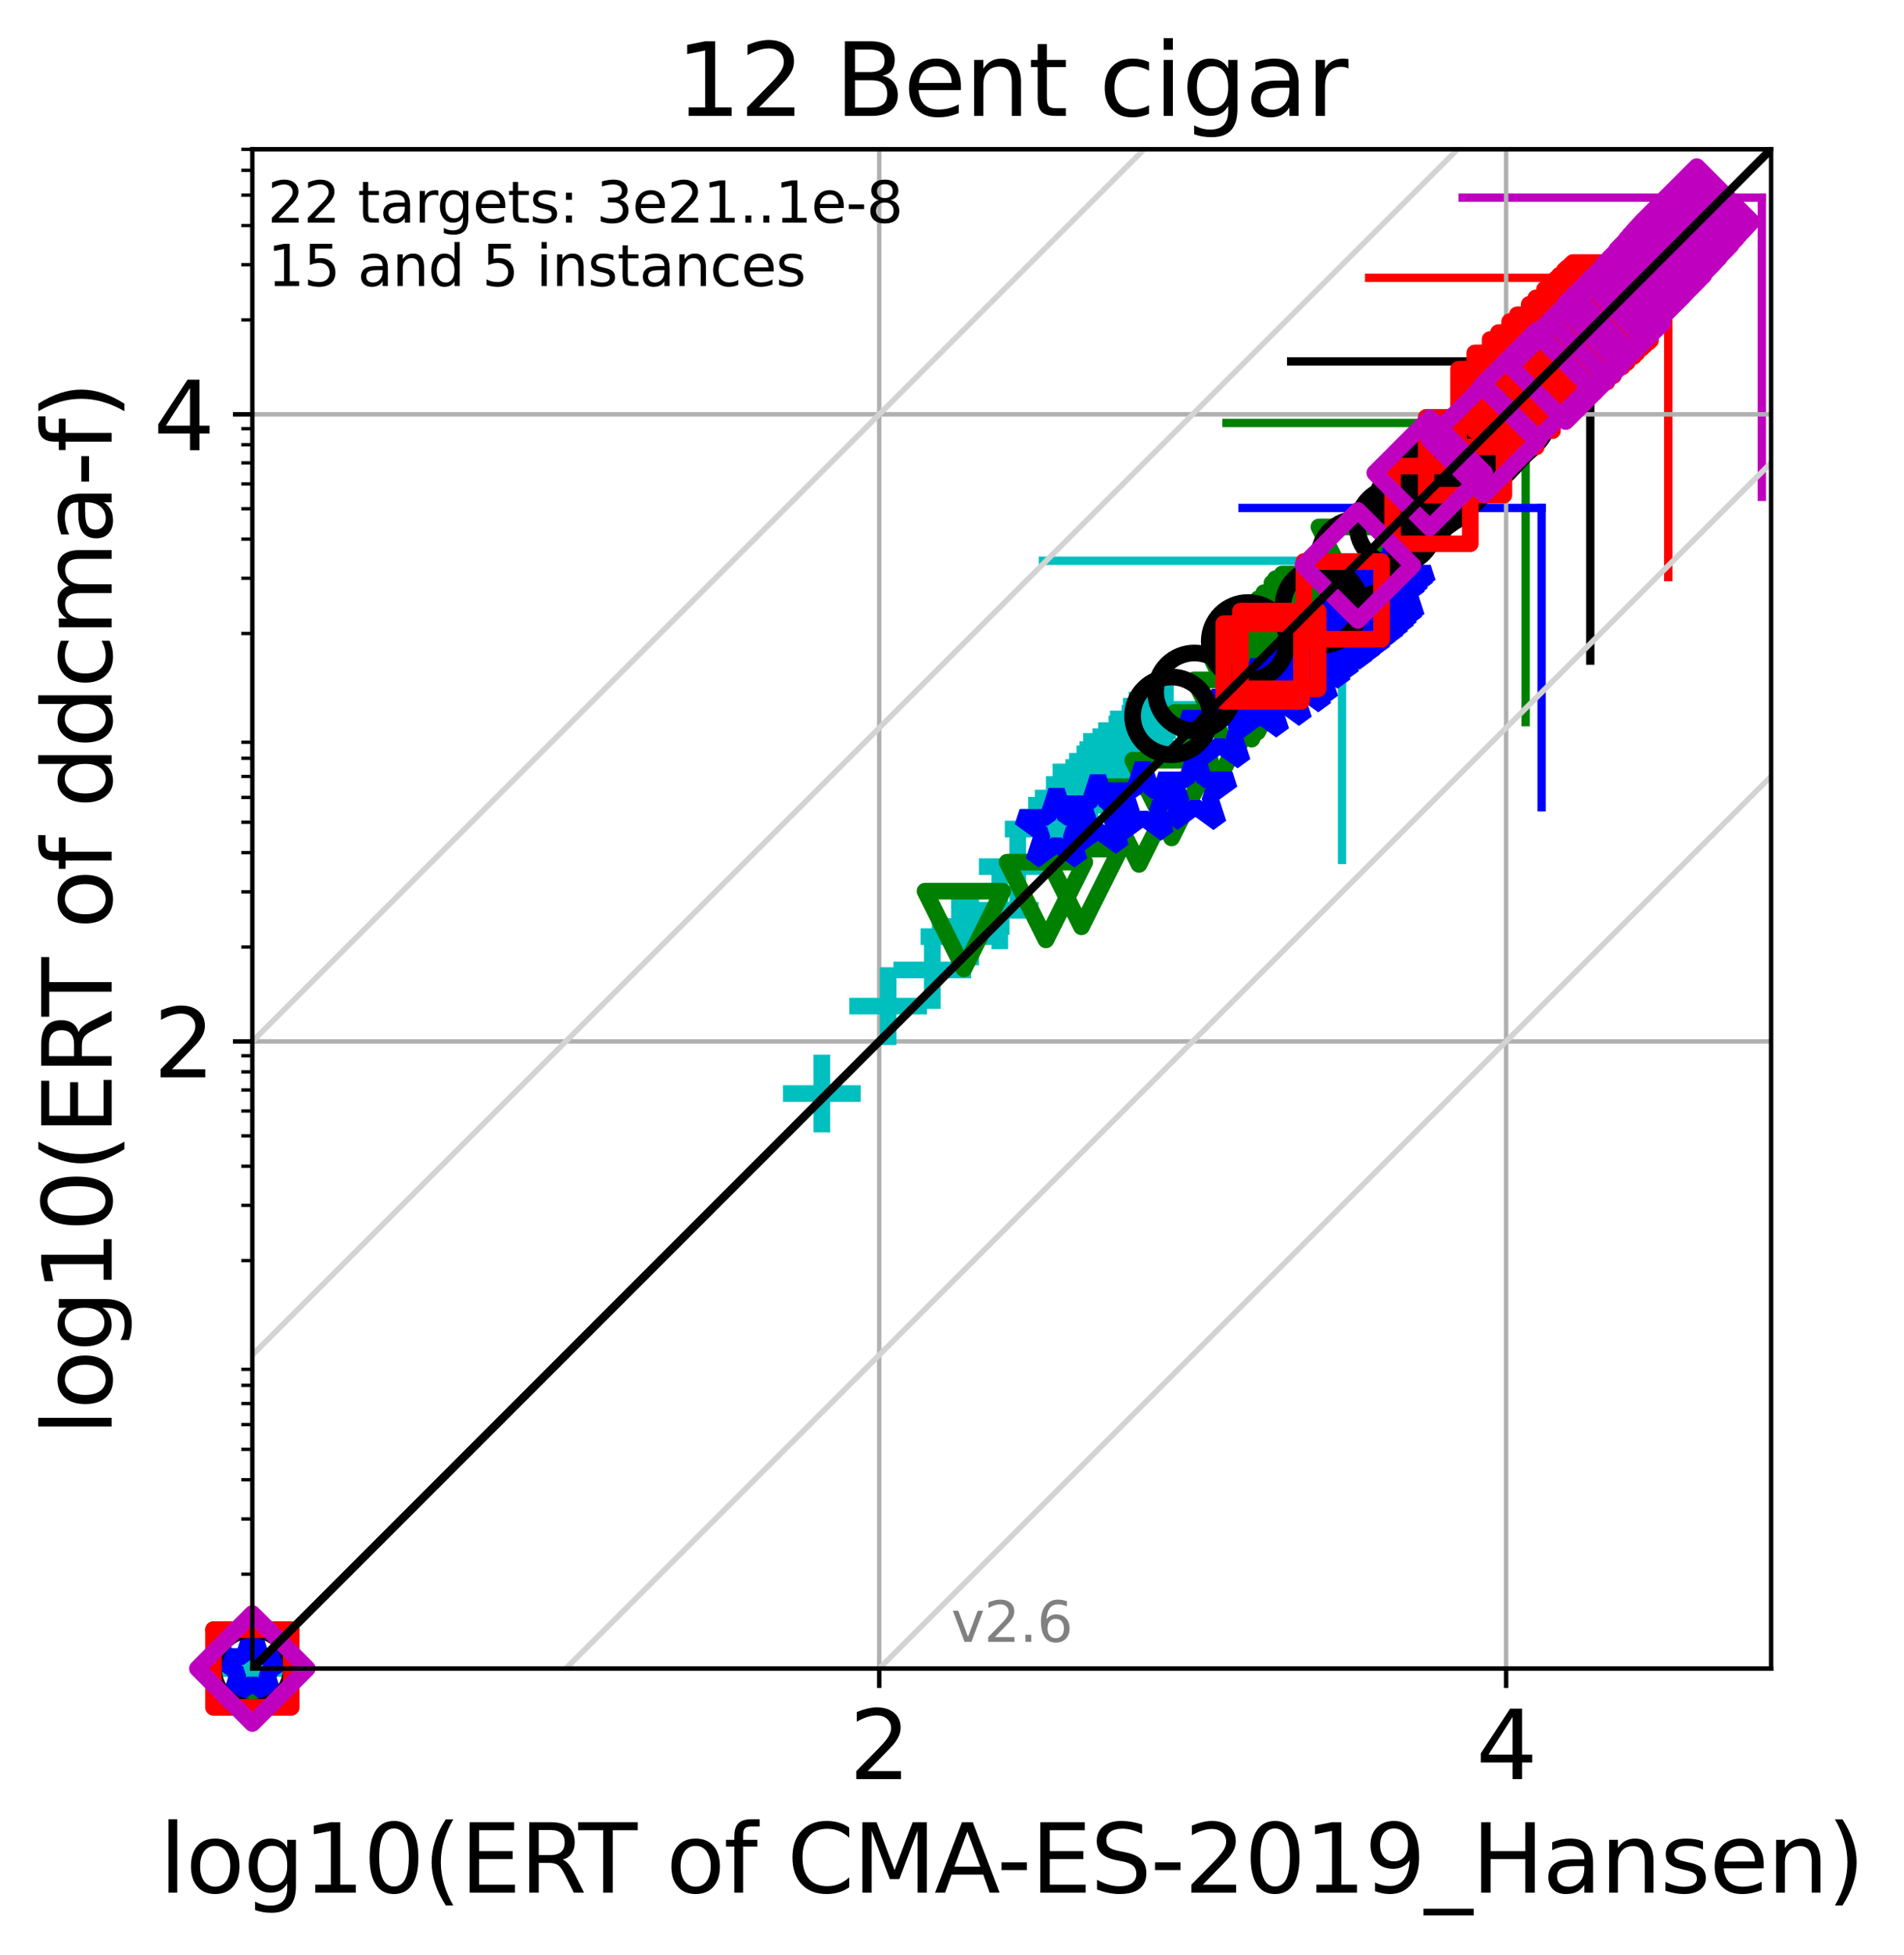<?xml version="1.0" encoding="utf-8" standalone="no"?>
<!DOCTYPE svg PUBLIC "-//W3C//DTD SVG 1.1//EN"
  "http://www.w3.org/Graphics/SVG/1.1/DTD/svg11.dtd">
<svg xmlns:xlink="http://www.w3.org/1999/xlink" width="343.054pt" height="352.096pt" viewBox="0 0 343.054 352.096" xmlns="http://www.w3.org/2000/svg" version="1.1">
 <defs>
  <style type="text/css">*{stroke-linejoin: round; stroke-linecap: butt}</style>
 </defs>
 <g id="figure_1">
  <g id="patch_1">
   <path d="M 0 352.096 
L 343.054 352.096 
L 343.054 0 
L 0 0 
z
" style="fill: #ffffff"/>
  </g>
  <g id="axes_1">
   <g id="patch_2">
    <path d="M 45.469 300.517 
L 319.109 300.517 
L 319.109 26.877 
L 45.469 26.877 
z
" style="fill: #ffffff"/>
   </g>
   <g id="line2d_1">
    <path d="M 241.803 154.884 
L 241.803 100.995 
" clip-path="url(#p3e1cb1a824)" style="fill: none; stroke: #00bfbf; stroke-width: 1.5; stroke-linecap: square"/>
   </g>
   <g id="line2d_2">
    <path d="M 187.913 100.995 
L 241.803 100.995 
" clip-path="url(#p3e1cb1a824)" style="fill: none; stroke: #00bfbf; stroke-width: 1.5; stroke-linecap: square"/>
   </g>
   <g id="line2d_3">
    <path d="M 274.881 130.066 
L 274.881 76.176 
" clip-path="url(#p3e1cb1a824)" style="fill: none; stroke: #008000; stroke-width: 1.5; stroke-linecap: square"/>
   </g>
   <g id="line2d_4">
    <path d="M 220.992 76.176 
L 274.881 76.176 
" clip-path="url(#p3e1cb1a824)" style="fill: none; stroke: #008000; stroke-width: 1.5; stroke-linecap: square"/>
   </g>
   <g id="line2d_5">
    <path d="M 277.757 145.38 
L 277.757 91.49 
" clip-path="url(#p3e1cb1a824)" style="fill: none; stroke: #0000ff; stroke-width: 1.5; stroke-linecap: square"/>
   </g>
   <g id="line2d_6">
    <path d="M 223.868 91.49 
L 277.757 91.49 
" clip-path="url(#p3e1cb1a824)" style="fill: none; stroke: #0000ff; stroke-width: 1.5; stroke-linecap: square"/>
   </g>
   <g id="line2d_7">
    <path d="M 286.527 118.979 
L 286.527 65.09 
" clip-path="url(#p3e1cb1a824)" style="fill: none; stroke: #000000; stroke-width: 1.5; stroke-linecap: square"/>
   </g>
   <g id="line2d_8">
    <path d="M 232.637 65.09 
L 286.527 65.09 
" clip-path="url(#p3e1cb1a824)" style="fill: none; stroke: #000000; stroke-width: 1.5; stroke-linecap: square"/>
   </g>
   <g id="line2d_9">
    <path d="M 300.579 103.929 
L 300.579 50.04 
" clip-path="url(#p3e1cb1a824)" style="fill: none; stroke: #ff0000; stroke-width: 1.5; stroke-linecap: square"/>
   </g>
   <g id="line2d_10">
    <path d="M 246.689 50.04 
L 300.579 50.04 
" clip-path="url(#p3e1cb1a824)" style="fill: none; stroke: #ff0000; stroke-width: 1.5; stroke-linecap: square"/>
   </g>
   <g id="line2d_11">
    <path d="M 317.436 89.483 
L 317.436 35.594 
" clip-path="url(#p3e1cb1a824)" style="fill: none; stroke: #bf00bf; stroke-width: 1.5; stroke-linecap: square"/>
   </g>
   <g id="line2d_12">
    <path d="M 263.546 35.594 
L 317.436 35.594 
" clip-path="url(#p3e1cb1a824)" style="fill: none; stroke: #bf00bf; stroke-width: 1.5; stroke-linecap: square"/>
   </g>
   <g id="matplotlib.axis_1">
    <g id="xtick_1">
     <g id="line2d_13">
      <path d="M 158.417 300.517 
L 158.417 26.877 
" clip-path="url(#p3e1cb1a824)" style="fill: none; stroke: #b0b0b0; stroke-width: 0.8; stroke-linecap: square"/>
     </g>
     <g id="line2d_14">
      <defs>
       <path id="mf554a747bf" d="M 0 0 
L 0 3.5 
" style="stroke: #000000; stroke-width: 0.8"/>
      </defs>
      <g>
       <use xlink:href="#mf554a747bf" x="158.417" y="300.517" style="stroke: #000000; stroke-width: 0.8"/>
      </g>
     </g>
     <g id="text_1">
      <!-- 2 -->
      <g transform="translate(153.009 320.435)scale(0.17 -0.17)">
       <defs>
        <path id="DejaVuSans-32" d="M 1228 531 
L 3431 531 
L 3431 0 
L 469 0 
L 469 531 
Q 828 903 1448 1529 
Q 2069 2156 2228 2338 
Q 2531 2678 2651 2914 
Q 2772 3150 2772 3378 
Q 2772 3750 2511 3984 
Q 2250 4219 1831 4219 
Q 1534 4219 1204 4116 
Q 875 4013 500 3803 
L 500 4441 
Q 881 4594 1212 4672 
Q 1544 4750 1819 4750 
Q 2544 4750 2975 4387 
Q 3406 4025 3406 3419 
Q 3406 3131 3298 2873 
Q 3191 2616 2906 2266 
Q 2828 2175 2409 1742 
Q 1991 1309 1228 531 
z
" transform="scale(0.016)"/>
       </defs>
       <use xlink:href="#DejaVuSans-32"/>
      </g>
     </g>
    </g>
    <g id="xtick_2">
     <g id="line2d_15">
      <path d="M 271.364 300.517 
L 271.364 26.877 
" clip-path="url(#p3e1cb1a824)" style="fill: none; stroke: #b0b0b0; stroke-width: 0.8; stroke-linecap: square"/>
     </g>
     <g id="line2d_16">
      <g>
       <use xlink:href="#mf554a747bf" x="271.364" y="300.517" style="stroke: #000000; stroke-width: 0.8"/>
      </g>
     </g>
     <g id="text_2">
      <!-- 4 -->
      <g transform="translate(265.956 320.435)scale(0.17 -0.17)">
       <defs>
        <path id="DejaVuSans-34" d="M 2419 4116 
L 825 1625 
L 2419 1625 
L 2419 4116 
z
M 2253 4666 
L 3047 4666 
L 3047 1625 
L 3713 1625 
L 3713 1100 
L 3047 1100 
L 3047 0 
L 2419 0 
L 2419 1100 
L 313 1100 
L 313 1709 
L 2253 4666 
z
" transform="scale(0.016)"/>
       </defs>
       <use xlink:href="#DejaVuSans-34"/>
      </g>
     </g>
    </g>
    <g id="text_3">
     <!-- log10(ERT of CMA-ES-2019_Hansen) -->
     <g transform="translate(28.725 340.887)scale(0.17 -0.17)">
      <defs>
       <path id="DejaVuSans-6c" d="M 603 4863 
L 1178 4863 
L 1178 0 
L 603 0 
L 603 4863 
z
" transform="scale(0.016)"/>
       <path id="DejaVuSans-6f" d="M 1959 3097 
Q 1497 3097 1228 2736 
Q 959 2375 959 1747 
Q 959 1119 1226 758 
Q 1494 397 1959 397 
Q 2419 397 2687 759 
Q 2956 1122 2956 1747 
Q 2956 2369 2687 2733 
Q 2419 3097 1959 3097 
z
M 1959 3584 
Q 2709 3584 3137 3096 
Q 3566 2609 3566 1747 
Q 3566 888 3137 398 
Q 2709 -91 1959 -91 
Q 1206 -91 779 398 
Q 353 888 353 1747 
Q 353 2609 779 3096 
Q 1206 3584 1959 3584 
z
" transform="scale(0.016)"/>
       <path id="DejaVuSans-67" d="M 2906 1791 
Q 2906 2416 2648 2759 
Q 2391 3103 1925 3103 
Q 1463 3103 1205 2759 
Q 947 2416 947 1791 
Q 947 1169 1205 825 
Q 1463 481 1925 481 
Q 2391 481 2648 825 
Q 2906 1169 2906 1791 
z
M 3481 434 
Q 3481 -459 3084 -895 
Q 2688 -1331 1869 -1331 
Q 1566 -1331 1297 -1286 
Q 1028 -1241 775 -1147 
L 775 -588 
Q 1028 -725 1275 -790 
Q 1522 -856 1778 -856 
Q 2344 -856 2625 -561 
Q 2906 -266 2906 331 
L 2906 616 
Q 2728 306 2450 153 
Q 2172 0 1784 0 
Q 1141 0 747 490 
Q 353 981 353 1791 
Q 353 2603 747 3093 
Q 1141 3584 1784 3584 
Q 2172 3584 2450 3431 
Q 2728 3278 2906 2969 
L 2906 3500 
L 3481 3500 
L 3481 434 
z
" transform="scale(0.016)"/>
       <path id="DejaVuSans-31" d="M 794 531 
L 1825 531 
L 1825 4091 
L 703 3866 
L 703 4441 
L 1819 4666 
L 2450 4666 
L 2450 531 
L 3481 531 
L 3481 0 
L 794 0 
L 794 531 
z
" transform="scale(0.016)"/>
       <path id="DejaVuSans-30" d="M 2034 4250 
Q 1547 4250 1301 3770 
Q 1056 3291 1056 2328 
Q 1056 1369 1301 889 
Q 1547 409 2034 409 
Q 2525 409 2770 889 
Q 3016 1369 3016 2328 
Q 3016 3291 2770 3770 
Q 2525 4250 2034 4250 
z
M 2034 4750 
Q 2819 4750 3233 4129 
Q 3647 3509 3647 2328 
Q 3647 1150 3233 529 
Q 2819 -91 2034 -91 
Q 1250 -91 836 529 
Q 422 1150 422 2328 
Q 422 3509 836 4129 
Q 1250 4750 2034 4750 
z
" transform="scale(0.016)"/>
       <path id="DejaVuSans-28" d="M 1984 4856 
Q 1566 4138 1362 3434 
Q 1159 2731 1159 2009 
Q 1159 1288 1364 580 
Q 1569 -128 1984 -844 
L 1484 -844 
Q 1016 -109 783 600 
Q 550 1309 550 2009 
Q 550 2706 781 3412 
Q 1013 4119 1484 4856 
L 1984 4856 
z
" transform="scale(0.016)"/>
       <path id="DejaVuSans-45" d="M 628 4666 
L 3578 4666 
L 3578 4134 
L 1259 4134 
L 1259 2753 
L 3481 2753 
L 3481 2222 
L 1259 2222 
L 1259 531 
L 3634 531 
L 3634 0 
L 628 0 
L 628 4666 
z
" transform="scale(0.016)"/>
       <path id="DejaVuSans-52" d="M 2841 2188 
Q 3044 2119 3236 1894 
Q 3428 1669 3622 1275 
L 4263 0 
L 3584 0 
L 2988 1197 
Q 2756 1666 2539 1819 
Q 2322 1972 1947 1972 
L 1259 1972 
L 1259 0 
L 628 0 
L 628 4666 
L 2053 4666 
Q 2853 4666 3247 4331 
Q 3641 3997 3641 3322 
Q 3641 2881 3436 2590 
Q 3231 2300 2841 2188 
z
M 1259 4147 
L 1259 2491 
L 2053 2491 
Q 2509 2491 2742 2702 
Q 2975 2913 2975 3322 
Q 2975 3731 2742 3939 
Q 2509 4147 2053 4147 
L 1259 4147 
z
" transform="scale(0.016)"/>
       <path id="DejaVuSans-54" d="M -19 4666 
L 3928 4666 
L 3928 4134 
L 2272 4134 
L 2272 0 
L 1638 0 
L 1638 4134 
L -19 4134 
L -19 4666 
z
" transform="scale(0.016)"/>
       <path id="DejaVuSans-20" transform="scale(0.016)"/>
       <path id="DejaVuSans-66" d="M 2375 4863 
L 2375 4384 
L 1825 4384 
Q 1516 4384 1395 4259 
Q 1275 4134 1275 3809 
L 1275 3500 
L 2222 3500 
L 2222 3053 
L 1275 3053 
L 1275 0 
L 697 0 
L 697 3053 
L 147 3053 
L 147 3500 
L 697 3500 
L 697 3744 
Q 697 4328 969 4595 
Q 1241 4863 1831 4863 
L 2375 4863 
z
" transform="scale(0.016)"/>
       <path id="DejaVuSans-43" d="M 4122 4306 
L 4122 3641 
Q 3803 3938 3442 4084 
Q 3081 4231 2675 4231 
Q 1875 4231 1450 3742 
Q 1025 3253 1025 2328 
Q 1025 1406 1450 917 
Q 1875 428 2675 428 
Q 3081 428 3442 575 
Q 3803 722 4122 1019 
L 4122 359 
Q 3791 134 3420 21 
Q 3050 -91 2638 -91 
Q 1578 -91 968 557 
Q 359 1206 359 2328 
Q 359 3453 968 4101 
Q 1578 4750 2638 4750 
Q 3056 4750 3426 4639 
Q 3797 4528 4122 4306 
z
" transform="scale(0.016)"/>
       <path id="DejaVuSans-4d" d="M 628 4666 
L 1569 4666 
L 2759 1491 
L 3956 4666 
L 4897 4666 
L 4897 0 
L 4281 0 
L 4281 4097 
L 3078 897 
L 2444 897 
L 1241 4097 
L 1241 0 
L 628 0 
L 628 4666 
z
" transform="scale(0.016)"/>
       <path id="DejaVuSans-41" d="M 2188 4044 
L 1331 1722 
L 3047 1722 
L 2188 4044 
z
M 1831 4666 
L 2547 4666 
L 4325 0 
L 3669 0 
L 3244 1197 
L 1141 1197 
L 716 0 
L 50 0 
L 1831 4666 
z
" transform="scale(0.016)"/>
       <path id="DejaVuSans-2d" d="M 313 2009 
L 1997 2009 
L 1997 1497 
L 313 1497 
L 313 2009 
z
" transform="scale(0.016)"/>
       <path id="DejaVuSans-53" d="M 3425 4513 
L 3425 3897 
Q 3066 4069 2747 4153 
Q 2428 4238 2131 4238 
Q 1616 4238 1336 4038 
Q 1056 3838 1056 3469 
Q 1056 3159 1242 3001 
Q 1428 2844 1947 2747 
L 2328 2669 
Q 3034 2534 3370 2195 
Q 3706 1856 3706 1288 
Q 3706 609 3251 259 
Q 2797 -91 1919 -91 
Q 1588 -91 1214 -16 
Q 841 59 441 206 
L 441 856 
Q 825 641 1194 531 
Q 1563 422 1919 422 
Q 2459 422 2753 634 
Q 3047 847 3047 1241 
Q 3047 1584 2836 1778 
Q 2625 1972 2144 2069 
L 1759 2144 
Q 1053 2284 737 2584 
Q 422 2884 422 3419 
Q 422 4038 858 4394 
Q 1294 4750 2059 4750 
Q 2388 4750 2728 4690 
Q 3069 4631 3425 4513 
z
" transform="scale(0.016)"/>
       <path id="DejaVuSans-39" d="M 703 97 
L 703 672 
Q 941 559 1184 500 
Q 1428 441 1663 441 
Q 2288 441 2617 861 
Q 2947 1281 2994 2138 
Q 2813 1869 2534 1725 
Q 2256 1581 1919 1581 
Q 1219 1581 811 2004 
Q 403 2428 403 3163 
Q 403 3881 828 4315 
Q 1253 4750 1959 4750 
Q 2769 4750 3195 4129 
Q 3622 3509 3622 2328 
Q 3622 1225 3098 567 
Q 2575 -91 1691 -91 
Q 1453 -91 1209 -44 
Q 966 3 703 97 
z
M 1959 2075 
Q 2384 2075 2632 2365 
Q 2881 2656 2881 3163 
Q 2881 3666 2632 3958 
Q 2384 4250 1959 4250 
Q 1534 4250 1286 3958 
Q 1038 3666 1038 3163 
Q 1038 2656 1286 2365 
Q 1534 2075 1959 2075 
z
" transform="scale(0.016)"/>
       <path id="DejaVuSans-5f" d="M 3263 -1063 
L 3263 -1509 
L -63 -1509 
L -63 -1063 
L 3263 -1063 
z
" transform="scale(0.016)"/>
       <path id="DejaVuSans-48" d="M 628 4666 
L 1259 4666 
L 1259 2753 
L 3553 2753 
L 3553 4666 
L 4184 4666 
L 4184 0 
L 3553 0 
L 3553 2222 
L 1259 2222 
L 1259 0 
L 628 0 
L 628 4666 
z
" transform="scale(0.016)"/>
       <path id="DejaVuSans-61" d="M 2194 1759 
Q 1497 1759 1228 1600 
Q 959 1441 959 1056 
Q 959 750 1161 570 
Q 1363 391 1709 391 
Q 2188 391 2477 730 
Q 2766 1069 2766 1631 
L 2766 1759 
L 2194 1759 
z
M 3341 1997 
L 3341 0 
L 2766 0 
L 2766 531 
Q 2569 213 2275 61 
Q 1981 -91 1556 -91 
Q 1019 -91 701 211 
Q 384 513 384 1019 
Q 384 1609 779 1909 
Q 1175 2209 1959 2209 
L 2766 2209 
L 2766 2266 
Q 2766 2663 2505 2880 
Q 2244 3097 1772 3097 
Q 1472 3097 1187 3025 
Q 903 2953 641 2809 
L 641 3341 
Q 956 3463 1253 3523 
Q 1550 3584 1831 3584 
Q 2591 3584 2966 3190 
Q 3341 2797 3341 1997 
z
" transform="scale(0.016)"/>
       <path id="DejaVuSans-6e" d="M 3513 2113 
L 3513 0 
L 2938 0 
L 2938 2094 
Q 2938 2591 2744 2837 
Q 2550 3084 2163 3084 
Q 1697 3084 1428 2787 
Q 1159 2491 1159 1978 
L 1159 0 
L 581 0 
L 581 3500 
L 1159 3500 
L 1159 2956 
Q 1366 3272 1645 3428 
Q 1925 3584 2291 3584 
Q 2894 3584 3203 3211 
Q 3513 2838 3513 2113 
z
" transform="scale(0.016)"/>
       <path id="DejaVuSans-73" d="M 2834 3397 
L 2834 2853 
Q 2591 2978 2328 3040 
Q 2066 3103 1784 3103 
Q 1356 3103 1142 2972 
Q 928 2841 928 2578 
Q 928 2378 1081 2264 
Q 1234 2150 1697 2047 
L 1894 2003 
Q 2506 1872 2764 1633 
Q 3022 1394 3022 966 
Q 3022 478 2636 193 
Q 2250 -91 1575 -91 
Q 1294 -91 989 -36 
Q 684 19 347 128 
L 347 722 
Q 666 556 975 473 
Q 1284 391 1588 391 
Q 1994 391 2212 530 
Q 2431 669 2431 922 
Q 2431 1156 2273 1281 
Q 2116 1406 1581 1522 
L 1381 1569 
Q 847 1681 609 1914 
Q 372 2147 372 2553 
Q 372 3047 722 3315 
Q 1072 3584 1716 3584 
Q 2034 3584 2315 3537 
Q 2597 3491 2834 3397 
z
" transform="scale(0.016)"/>
       <path id="DejaVuSans-65" d="M 3597 1894 
L 3597 1613 
L 953 1613 
Q 991 1019 1311 708 
Q 1631 397 2203 397 
Q 2534 397 2845 478 
Q 3156 559 3463 722 
L 3463 178 
Q 3153 47 2828 -22 
Q 2503 -91 2169 -91 
Q 1331 -91 842 396 
Q 353 884 353 1716 
Q 353 2575 817 3079 
Q 1281 3584 2069 3584 
Q 2775 3584 3186 3129 
Q 3597 2675 3597 1894 
z
M 3022 2063 
Q 3016 2534 2758 2815 
Q 2500 3097 2075 3097 
Q 1594 3097 1305 2825 
Q 1016 2553 972 2059 
L 3022 2063 
z
" transform="scale(0.016)"/>
       <path id="DejaVuSans-29" d="M 513 4856 
L 1013 4856 
Q 1481 4119 1714 3412 
Q 1947 2706 1947 2009 
Q 1947 1309 1714 600 
Q 1481 -109 1013 -844 
L 513 -844 
Q 928 -128 1133 580 
Q 1338 1288 1338 2009 
Q 1338 2731 1133 3434 
Q 928 4138 513 4856 
z
" transform="scale(0.016)"/>
      </defs>
      <use xlink:href="#DejaVuSans-6c"/>
      <use xlink:href="#DejaVuSans-6f" x="27.783"/>
      <use xlink:href="#DejaVuSans-67" x="88.965"/>
      <use xlink:href="#DejaVuSans-31" x="152.441"/>
      <use xlink:href="#DejaVuSans-30" x="216.064"/>
      <use xlink:href="#DejaVuSans-28" x="279.688"/>
      <use xlink:href="#DejaVuSans-45" x="318.701"/>
      <use xlink:href="#DejaVuSans-52" x="381.885"/>
      <use xlink:href="#DejaVuSans-54" x="444.117"/>
      <use xlink:href="#DejaVuSans-20" x="505.201"/>
      <use xlink:href="#DejaVuSans-6f" x="536.988"/>
      <use xlink:href="#DejaVuSans-66" x="598.17"/>
      <use xlink:href="#DejaVuSans-20" x="633.375"/>
      <use xlink:href="#DejaVuSans-43" x="665.162"/>
      <use xlink:href="#DejaVuSans-4d" x="734.986"/>
      <use xlink:href="#DejaVuSans-41" x="821.266"/>
      <use xlink:href="#DejaVuSans-2d" x="887.424"/>
      <use xlink:href="#DejaVuSans-45" x="923.508"/>
      <use xlink:href="#DejaVuSans-53" x="986.691"/>
      <use xlink:href="#DejaVuSans-2d" x="1050.168"/>
      <use xlink:href="#DejaVuSans-32" x="1086.252"/>
      <use xlink:href="#DejaVuSans-30" x="1149.875"/>
      <use xlink:href="#DejaVuSans-31" x="1213.498"/>
      <use xlink:href="#DejaVuSans-39" x="1277.121"/>
      <use xlink:href="#DejaVuSans-5f" x="1340.744"/>
      <use xlink:href="#DejaVuSans-48" x="1390.744"/>
      <use xlink:href="#DejaVuSans-61" x="1465.939"/>
      <use xlink:href="#DejaVuSans-6e" x="1527.219"/>
      <use xlink:href="#DejaVuSans-73" x="1590.598"/>
      <use xlink:href="#DejaVuSans-65" x="1642.697"/>
      <use xlink:href="#DejaVuSans-6e" x="1704.221"/>
      <use xlink:href="#DejaVuSans-29" x="1767.6"/>
     </g>
    </g>
   </g>
   <g id="matplotlib.axis_2">
    <g id="ytick_1">
     <g id="line2d_17">
      <path d="M 45.469 187.57 
L 319.109 187.57 
" clip-path="url(#p3e1cb1a824)" style="fill: none; stroke: #b0b0b0; stroke-width: 0.8; stroke-linecap: square"/>
     </g>
     <g id="line2d_18">
      <defs>
       <path id="mbd40d3f042" d="M 0 0 
L -3.5 0 
" style="stroke: #000000; stroke-width: 0.8"/>
      </defs>
      <g>
       <use xlink:href="#mbd40d3f042" x="45.469" y="187.57" style="stroke: #000000; stroke-width: 0.8"/>
      </g>
     </g>
     <g id="text_4">
      <!-- 2 -->
      <g transform="translate(27.653 194.028)scale(0.17 -0.17)">
       <use xlink:href="#DejaVuSans-32"/>
      </g>
     </g>
    </g>
    <g id="ytick_2">
     <g id="line2d_19">
      <path d="M 45.469 74.622 
L 319.109 74.622 
" clip-path="url(#p3e1cb1a824)" style="fill: none; stroke: #b0b0b0; stroke-width: 0.8; stroke-linecap: square"/>
     </g>
     <g id="line2d_20">
      <g>
       <use xlink:href="#mbd40d3f042" x="45.469" y="74.622" style="stroke: #000000; stroke-width: 0.8"/>
      </g>
     </g>
     <g id="text_5">
      <!-- 4 -->
      <g transform="translate(27.653 81.081)scale(0.17 -0.17)">
       <use xlink:href="#DejaVuSans-34"/>
      </g>
     </g>
    </g>
    <g id="ytick_3">
     <g id="line2d_21">
      <defs>
       <path id="m108cd7e50f" d="M 0 0 
L -2 0 
" style="stroke: #000000; stroke-width: 0.6"/>
      </defs>
      <g>
       <use xlink:href="#m108cd7e50f" x="45.469" y="283.517" style="stroke: #000000; stroke-width: 0.6"/>
      </g>
     </g>
    </g>
    <g id="ytick_4">
     <g id="line2d_22">
      <g>
       <use xlink:href="#m108cd7e50f" x="45.469" y="273.572" style="stroke: #000000; stroke-width: 0.6"/>
      </g>
     </g>
    </g>
    <g id="ytick_5">
     <g id="line2d_23">
      <g>
       <use xlink:href="#m108cd7e50f" x="45.469" y="266.517" style="stroke: #000000; stroke-width: 0.6"/>
      </g>
     </g>
    </g>
    <g id="ytick_6">
     <g id="line2d_24">
      <g>
       <use xlink:href="#m108cd7e50f" x="45.469" y="261.044" style="stroke: #000000; stroke-width: 0.6"/>
      </g>
     </g>
    </g>
    <g id="ytick_7">
     <g id="line2d_25">
      <g>
       <use xlink:href="#m108cd7e50f" x="45.469" y="256.572" style="stroke: #000000; stroke-width: 0.6"/>
      </g>
     </g>
    </g>
    <g id="ytick_8">
     <g id="line2d_26">
      <g>
       <use xlink:href="#m108cd7e50f" x="45.469" y="252.791" style="stroke: #000000; stroke-width: 0.6"/>
      </g>
     </g>
    </g>
    <g id="ytick_9">
     <g id="line2d_27">
      <g>
       <use xlink:href="#m108cd7e50f" x="45.469" y="249.516" style="stroke: #000000; stroke-width: 0.6"/>
      </g>
     </g>
    </g>
    <g id="ytick_10">
     <g id="line2d_28">
      <g>
       <use xlink:href="#m108cd7e50f" x="45.469" y="246.627" style="stroke: #000000; stroke-width: 0.6"/>
      </g>
     </g>
    </g>
    <g id="ytick_11">
     <g id="line2d_29">
      <g>
       <use xlink:href="#m108cd7e50f" x="45.469" y="227.043" style="stroke: #000000; stroke-width: 0.6"/>
      </g>
     </g>
    </g>
    <g id="ytick_12">
     <g id="line2d_30">
      <g>
       <use xlink:href="#m108cd7e50f" x="45.469" y="217.099" style="stroke: #000000; stroke-width: 0.6"/>
      </g>
     </g>
    </g>
    <g id="ytick_13">
     <g id="line2d_31">
      <g>
       <use xlink:href="#m108cd7e50f" x="45.469" y="210.043" style="stroke: #000000; stroke-width: 0.6"/>
      </g>
     </g>
    </g>
    <g id="ytick_14">
     <g id="line2d_32">
      <g>
       <use xlink:href="#m108cd7e50f" x="45.469" y="204.57" style="stroke: #000000; stroke-width: 0.6"/>
      </g>
     </g>
    </g>
    <g id="ytick_15">
     <g id="line2d_33">
      <g>
       <use xlink:href="#m108cd7e50f" x="45.469" y="200.098" style="stroke: #000000; stroke-width: 0.6"/>
      </g>
     </g>
    </g>
    <g id="ytick_16">
     <g id="line2d_34">
      <g>
       <use xlink:href="#m108cd7e50f" x="45.469" y="196.318" style="stroke: #000000; stroke-width: 0.6"/>
      </g>
     </g>
    </g>
    <g id="ytick_17">
     <g id="line2d_35">
      <g>
       <use xlink:href="#m108cd7e50f" x="45.469" y="193.042" style="stroke: #000000; stroke-width: 0.6"/>
      </g>
     </g>
    </g>
    <g id="ytick_18">
     <g id="line2d_36">
      <g>
       <use xlink:href="#m108cd7e50f" x="45.469" y="190.154" style="stroke: #000000; stroke-width: 0.6"/>
      </g>
     </g>
    </g>
    <g id="ytick_19">
     <g id="line2d_37">
      <g>
       <use xlink:href="#m108cd7e50f" x="45.469" y="170.569" style="stroke: #000000; stroke-width: 0.6"/>
      </g>
     </g>
    </g>
    <g id="ytick_20">
     <g id="line2d_38">
      <g>
       <use xlink:href="#m108cd7e50f" x="45.469" y="160.625" style="stroke: #000000; stroke-width: 0.6"/>
      </g>
     </g>
    </g>
    <g id="ytick_21">
     <g id="line2d_39">
      <g>
       <use xlink:href="#m108cd7e50f" x="45.469" y="153.569" style="stroke: #000000; stroke-width: 0.6"/>
      </g>
     </g>
    </g>
    <g id="ytick_22">
     <g id="line2d_40">
      <g>
       <use xlink:href="#m108cd7e50f" x="45.469" y="148.096" style="stroke: #000000; stroke-width: 0.6"/>
      </g>
     </g>
    </g>
    <g id="ytick_23">
     <g id="line2d_41">
      <g>
       <use xlink:href="#m108cd7e50f" x="45.469" y="143.624" style="stroke: #000000; stroke-width: 0.6"/>
      </g>
     </g>
    </g>
    <g id="ytick_24">
     <g id="line2d_42">
      <g>
       <use xlink:href="#m108cd7e50f" x="45.469" y="139.844" style="stroke: #000000; stroke-width: 0.6"/>
      </g>
     </g>
    </g>
    <g id="ytick_25">
     <g id="line2d_43">
      <g>
       <use xlink:href="#m108cd7e50f" x="45.469" y="136.569" style="stroke: #000000; stroke-width: 0.6"/>
      </g>
     </g>
    </g>
    <g id="ytick_26">
     <g id="line2d_44">
      <g>
       <use xlink:href="#m108cd7e50f" x="45.469" y="133.68" style="stroke: #000000; stroke-width: 0.6"/>
      </g>
     </g>
    </g>
    <g id="ytick_27">
     <g id="line2d_45">
      <g>
       <use xlink:href="#m108cd7e50f" x="45.469" y="114.096" style="stroke: #000000; stroke-width: 0.6"/>
      </g>
     </g>
    </g>
    <g id="ytick_28">
     <g id="line2d_46">
      <g>
       <use xlink:href="#m108cd7e50f" x="45.469" y="104.151" style="stroke: #000000; stroke-width: 0.6"/>
      </g>
     </g>
    </g>
    <g id="ytick_29">
     <g id="line2d_47">
      <g>
       <use xlink:href="#m108cd7e50f" x="45.469" y="97.095" style="stroke: #000000; stroke-width: 0.6"/>
      </g>
     </g>
    </g>
    <g id="ytick_30">
     <g id="line2d_48">
      <g>
       <use xlink:href="#m108cd7e50f" x="45.469" y="91.622" style="stroke: #000000; stroke-width: 0.6"/>
      </g>
     </g>
    </g>
    <g id="ytick_31">
     <g id="line2d_49">
      <g>
       <use xlink:href="#m108cd7e50f" x="45.469" y="87.151" style="stroke: #000000; stroke-width: 0.6"/>
      </g>
     </g>
    </g>
    <g id="ytick_32">
     <g id="line2d_50">
      <g>
       <use xlink:href="#m108cd7e50f" x="45.469" y="83.37" style="stroke: #000000; stroke-width: 0.6"/>
      </g>
     </g>
    </g>
    <g id="ytick_33">
     <g id="line2d_51">
      <g>
       <use xlink:href="#m108cd7e50f" x="45.469" y="80.095" style="stroke: #000000; stroke-width: 0.6"/>
      </g>
     </g>
    </g>
    <g id="ytick_34">
     <g id="line2d_52">
      <g>
       <use xlink:href="#m108cd7e50f" x="45.469" y="77.206" style="stroke: #000000; stroke-width: 0.6"/>
      </g>
     </g>
    </g>
    <g id="ytick_35">
     <g id="line2d_53">
      <g>
       <use xlink:href="#m108cd7e50f" x="45.469" y="57.622" style="stroke: #000000; stroke-width: 0.6"/>
      </g>
     </g>
    </g>
    <g id="ytick_36">
     <g id="line2d_54">
      <g>
       <use xlink:href="#m108cd7e50f" x="45.469" y="47.677" style="stroke: #000000; stroke-width: 0.6"/>
      </g>
     </g>
    </g>
    <g id="ytick_37">
     <g id="line2d_55">
      <g>
       <use xlink:href="#m108cd7e50f" x="45.469" y="40.621" style="stroke: #000000; stroke-width: 0.6"/>
      </g>
     </g>
    </g>
    <g id="ytick_38">
     <g id="line2d_56">
      <g>
       <use xlink:href="#m108cd7e50f" x="45.469" y="35.149" style="stroke: #000000; stroke-width: 0.6"/>
      </g>
     </g>
    </g>
    <g id="ytick_39">
     <g id="line2d_57">
      <g>
       <use xlink:href="#m108cd7e50f" x="45.469" y="30.677" style="stroke: #000000; stroke-width: 0.6"/>
      </g>
     </g>
    </g>
    <g id="ytick_40">
     <g id="line2d_58">
      <g>
       <use xlink:href="#m108cd7e50f" x="45.469" y="26.896" style="stroke: #000000; stroke-width: 0.6"/>
      </g>
     </g>
    </g>
    <g id="text_6">
     <!-- log10(ERT of ddcma-f) -->
     <g transform="translate(20.117 258.566)rotate(-90)scale(0.17 -0.17)">
      <defs>
       <path id="DejaVuSans-64" d="M 2906 2969 
L 2906 4863 
L 3481 4863 
L 3481 0 
L 2906 0 
L 2906 525 
Q 2725 213 2448 61 
Q 2172 -91 1784 -91 
Q 1150 -91 751 415 
Q 353 922 353 1747 
Q 353 2572 751 3078 
Q 1150 3584 1784 3584 
Q 2172 3584 2448 3432 
Q 2725 3281 2906 2969 
z
M 947 1747 
Q 947 1113 1208 752 
Q 1469 391 1925 391 
Q 2381 391 2643 752 
Q 2906 1113 2906 1747 
Q 2906 2381 2643 2742 
Q 2381 3103 1925 3103 
Q 1469 3103 1208 2742 
Q 947 2381 947 1747 
z
" transform="scale(0.016)"/>
       <path id="DejaVuSans-63" d="M 3122 3366 
L 3122 2828 
Q 2878 2963 2633 3030 
Q 2388 3097 2138 3097 
Q 1578 3097 1268 2742 
Q 959 2388 959 1747 
Q 959 1106 1268 751 
Q 1578 397 2138 397 
Q 2388 397 2633 464 
Q 2878 531 3122 666 
L 3122 134 
Q 2881 22 2623 -34 
Q 2366 -91 2075 -91 
Q 1284 -91 818 406 
Q 353 903 353 1747 
Q 353 2603 823 3093 
Q 1294 3584 2113 3584 
Q 2378 3584 2631 3529 
Q 2884 3475 3122 3366 
z
" transform="scale(0.016)"/>
       <path id="DejaVuSans-6d" d="M 3328 2828 
Q 3544 3216 3844 3400 
Q 4144 3584 4550 3584 
Q 5097 3584 5394 3201 
Q 5691 2819 5691 2113 
L 5691 0 
L 5113 0 
L 5113 2094 
Q 5113 2597 4934 2840 
Q 4756 3084 4391 3084 
Q 3944 3084 3684 2787 
Q 3425 2491 3425 1978 
L 3425 0 
L 2847 0 
L 2847 2094 
Q 2847 2600 2669 2842 
Q 2491 3084 2119 3084 
Q 1678 3084 1418 2786 
Q 1159 2488 1159 1978 
L 1159 0 
L 581 0 
L 581 3500 
L 1159 3500 
L 1159 2956 
Q 1356 3278 1631 3431 
Q 1906 3584 2284 3584 
Q 2666 3584 2933 3390 
Q 3200 3197 3328 2828 
z
" transform="scale(0.016)"/>
      </defs>
      <use xlink:href="#DejaVuSans-6c"/>
      <use xlink:href="#DejaVuSans-6f" x="27.783"/>
      <use xlink:href="#DejaVuSans-67" x="88.965"/>
      <use xlink:href="#DejaVuSans-31" x="152.441"/>
      <use xlink:href="#DejaVuSans-30" x="216.064"/>
      <use xlink:href="#DejaVuSans-28" x="279.688"/>
      <use xlink:href="#DejaVuSans-45" x="318.701"/>
      <use xlink:href="#DejaVuSans-52" x="381.885"/>
      <use xlink:href="#DejaVuSans-54" x="444.117"/>
      <use xlink:href="#DejaVuSans-20" x="505.201"/>
      <use xlink:href="#DejaVuSans-6f" x="536.988"/>
      <use xlink:href="#DejaVuSans-66" x="598.17"/>
      <use xlink:href="#DejaVuSans-20" x="633.375"/>
      <use xlink:href="#DejaVuSans-64" x="665.162"/>
      <use xlink:href="#DejaVuSans-64" x="728.639"/>
      <use xlink:href="#DejaVuSans-63" x="792.115"/>
      <use xlink:href="#DejaVuSans-6d" x="847.096"/>
      <use xlink:href="#DejaVuSans-61" x="944.508"/>
      <use xlink:href="#DejaVuSans-2d" x="1005.787"/>
      <use xlink:href="#DejaVuSans-66" x="1041.871"/>
      <use xlink:href="#DejaVuSans-29" x="1077.076"/>
     </g>
    </g>
   </g>
   <g id="line2d_59">
    <defs>
     <path id="m0b5b209f05" d="M -7 0 
L 7 0 
M 0 7 
L 0 -7 
" style="stroke: #00bfbf; stroke-width: 3"/>
    </defs>
    <g>
     <use xlink:href="#m0b5b209f05" x="45.469" y="300.517" style="fill-opacity: 0; stroke: #00bfbf; stroke-width: 3"/>
     <use xlink:href="#m0b5b209f05" x="148.077" y="196.956" style="fill-opacity: 0; stroke: #00bfbf; stroke-width: 3"/>
     <use xlink:href="#m0b5b209f05" x="160.03" y="181.21" style="fill-opacity: 0; stroke: #00bfbf; stroke-width: 3"/>
     <use xlink:href="#m0b5b209f05" x="167.977" y="174.7" style="fill-opacity: 0; stroke: #00bfbf; stroke-width: 3"/>
     <use xlink:href="#m0b5b209f05" x="172.86" y="168.704" style="fill-opacity: 0; stroke: #00bfbf; stroke-width: 3"/>
     <use xlink:href="#m0b5b209f05" x="174.896" y="166.866" style="fill-opacity: 0; stroke: #00bfbf; stroke-width: 3"/>
     <use xlink:href="#m0b5b209f05" x="180.133" y="163.947" style="fill-opacity: 0; stroke: #00bfbf; stroke-width: 3"/>
     <use xlink:href="#m0b5b209f05" x="183.376" y="156.085" style="fill-opacity: 0; stroke: #00bfbf; stroke-width: 3"/>
     <use xlink:href="#m0b5b209f05" x="188.043" y="149.323" style="fill-opacity: 0; stroke: #00bfbf; stroke-width: 3"/>
     <use xlink:href="#m0b5b209f05" x="190.878" y="147.181" style="fill-opacity: 0; stroke: #00bfbf; stroke-width: 3"/>
     <use xlink:href="#m0b5b209f05" x="192.249" y="145.021" style="fill-opacity: 0; stroke: #00bfbf; stroke-width: 3"/>
     <use xlink:href="#m0b5b209f05" x="193.45" y="143.739" style="fill-opacity: 0; stroke: #00bfbf; stroke-width: 3"/>
     <use xlink:href="#m0b5b209f05" x="195.458" y="141.279" style="fill-opacity: 0; stroke: #00bfbf; stroke-width: 3"/>
     <use xlink:href="#m0b5b209f05" x="196.663" y="139.037" style="fill-opacity: 0; stroke: #00bfbf; stroke-width: 3"/>
     <use xlink:href="#m0b5b209f05" x="199.623" y="137.121" style="fill-opacity: 0; stroke: #00bfbf; stroke-width: 3"/>
     <use xlink:href="#m0b5b209f05" x="201.496" y="134.995" style="fill-opacity: 0; stroke: #00bfbf; stroke-width: 3"/>
     <use xlink:href="#m0b5b209f05" x="203.832" y="132.692" style="fill-opacity: 0; stroke: #00bfbf; stroke-width: 3"/>
     <use xlink:href="#m0b5b209f05" x="204.857" y="131.596" style="fill-opacity: 0; stroke: #00bfbf; stroke-width: 3"/>
     <use xlink:href="#m0b5b209f05" x="206.731" y="130.39" style="fill-opacity: 0; stroke: #00bfbf; stroke-width: 3"/>
     <use xlink:href="#m0b5b209f05" x="207.677" y="129.639" style="fill-opacity: 0; stroke: #00bfbf; stroke-width: 3"/>
     <use xlink:href="#m0b5b209f05" x="209.086" y="128.474" style="fill-opacity: 0; stroke: #00bfbf; stroke-width: 3"/>
     <use xlink:href="#m0b5b209f05" x="209.973" y="127.758" style="fill-opacity: 0; stroke: #00bfbf; stroke-width: 3"/>
    </g>
   </g>
   <g id="line2d_60">
    <defs>
     <path id="m8b4da1f942" d="M -0 7 
L 7 -7 
L -7 -7 
z
" style="stroke: #008000; stroke-width: 3; stroke-linejoin: miter"/>
    </defs>
    <g>
     <use xlink:href="#m8b4da1f942" x="45.469" y="300.517" style="fill-opacity: 0; stroke: #008000; stroke-width: 3; stroke-linejoin: miter"/>
     <use xlink:href="#m8b4da1f942" x="173.663" y="167.507" style="fill-opacity: 0; stroke: #008000; stroke-width: 3; stroke-linejoin: miter"/>
     <use xlink:href="#m8b4da1f942" x="188.455" y="162.282" style="fill-opacity: 0; stroke: #008000; stroke-width: 3; stroke-linejoin: miter"/>
     <use xlink:href="#m8b4da1f942" x="194.851" y="159.932" style="fill-opacity: 0; stroke: #008000; stroke-width: 3; stroke-linejoin: miter"/>
     <use xlink:href="#m8b4da1f942" x="205.224" y="148.692" style="fill-opacity: 0; stroke: #008000; stroke-width: 3; stroke-linejoin: miter"/>
     <use xlink:href="#m8b4da1f942" x="211.088" y="143.921" style="fill-opacity: 0; stroke: #008000; stroke-width: 3; stroke-linejoin: miter"/>
     <use xlink:href="#m8b4da1f942" x="218.597" y="135.331" style="fill-opacity: 0; stroke: #008000; stroke-width: 3; stroke-linejoin: miter"/>
     <use xlink:href="#m8b4da1f942" x="222.125" y="129.455" style="fill-opacity: 0; stroke: #008000; stroke-width: 3; stroke-linejoin: miter"/>
     <use xlink:href="#m8b4da1f942" x="225.532" y="126.118" style="fill-opacity: 0; stroke: #008000; stroke-width: 3; stroke-linejoin: miter"/>
     <use xlink:href="#m8b4da1f942" x="226.591" y="124.831" style="fill-opacity: 0; stroke: #008000; stroke-width: 3; stroke-linejoin: miter"/>
     <use xlink:href="#m8b4da1f942" x="227.649" y="121.787" style="fill-opacity: 0; stroke: #008000; stroke-width: 3; stroke-linejoin: miter"/>
     <use xlink:href="#m8b4da1f942" x="228.972" y="120.158" style="fill-opacity: 0; stroke: #008000; stroke-width: 3; stroke-linejoin: miter"/>
     <use xlink:href="#m8b4da1f942" x="230.945" y="117.892" style="fill-opacity: 0; stroke: #008000; stroke-width: 3; stroke-linejoin: miter"/>
     <use xlink:href="#m8b4da1f942" x="231.978" y="116.593" style="fill-opacity: 0; stroke: #008000; stroke-width: 3; stroke-linejoin: miter"/>
     <use xlink:href="#m8b4da1f942" x="233.724" y="114.838" style="fill-opacity: 0; stroke: #008000; stroke-width: 3; stroke-linejoin: miter"/>
     <use xlink:href="#m8b4da1f942" x="234.707" y="113.757" style="fill-opacity: 0; stroke: #008000; stroke-width: 3; stroke-linejoin: miter"/>
     <use xlink:href="#m8b4da1f942" x="236.165" y="112.009" style="fill-opacity: 0; stroke: #008000; stroke-width: 3; stroke-linejoin: miter"/>
     <use xlink:href="#m8b4da1f942" x="236.81" y="111.226" style="fill-opacity: 0; stroke: #008000; stroke-width: 3; stroke-linejoin: miter"/>
     <use xlink:href="#m8b4da1f942" x="238.024" y="110.379" style="fill-opacity: 0; stroke: #008000; stroke-width: 3; stroke-linejoin: miter"/>
     <use xlink:href="#m8b4da1f942" x="243.725" y="109.457" style="fill-opacity: 0; stroke: #008000; stroke-width: 3; stroke-linejoin: miter"/>
     <use xlink:href="#m8b4da1f942" x="244.278" y="108.731" style="fill-opacity: 0; stroke: #008000; stroke-width: 3; stroke-linejoin: miter"/>
     <use xlink:href="#m8b4da1f942" x="244.636" y="101.906" style="fill-opacity: 0; stroke: #008000; stroke-width: 3; stroke-linejoin: miter"/>
    </g>
   </g>
   <g id="line2d_61">
    <defs>
     <path id="me9e8a017cc" d="M 0 -7 
L -1.572 -2.163 
L -6.657 -2.163 
L -2.543 0.826 
L -4.114 5.663 
L -0 2.674 
L 4.114 5.663 
L 2.543 0.826 
L 6.657 -2.163 
L 1.572 -2.163 
z
" style="stroke: #0000ff; stroke-width: 3; stroke-linejoin: bevel"/>
    </defs>
    <g>
     <use xlink:href="#me9e8a017cc" x="45.469" y="300.517" style="fill-opacity: 0; stroke: #0000ff; stroke-width: 3; stroke-linejoin: bevel"/>
     <use xlink:href="#me9e8a017cc" x="190.368" y="149.375" style="fill-opacity: 0; stroke: #0000ff; stroke-width: 3; stroke-linejoin: bevel"/>
     <use xlink:href="#me9e8a017cc" x="197.821" y="146.918" style="fill-opacity: 0; stroke: #0000ff; stroke-width: 3; stroke-linejoin: bevel"/>
     <use xlink:href="#me9e8a017cc" x="205.922" y="144.558" style="fill-opacity: 0; stroke: #0000ff; stroke-width: 3; stroke-linejoin: bevel"/>
     <use xlink:href="#me9e8a017cc" x="215.395" y="142.623" style="fill-opacity: 0; stroke: #0000ff; stroke-width: 3; stroke-linejoin: bevel"/>
     <use xlink:href="#me9e8a017cc" x="219.746" y="131.511" style="fill-opacity: 0; stroke: #0000ff; stroke-width: 3; stroke-linejoin: bevel"/>
     <use xlink:href="#me9e8a017cc" x="226.71" y="125.967" style="fill-opacity: 0; stroke: #0000ff; stroke-width: 3; stroke-linejoin: bevel"/>
     <use xlink:href="#me9e8a017cc" x="230.803" y="123.87" style="fill-opacity: 0; stroke: #0000ff; stroke-width: 3; stroke-linejoin: bevel"/>
     <use xlink:href="#me9e8a017cc" x="234.282" y="121.418" style="fill-opacity: 0; stroke: #0000ff; stroke-width: 3; stroke-linejoin: bevel"/>
     <use xlink:href="#me9e8a017cc" x="235.549" y="120.105" style="fill-opacity: 0; stroke: #0000ff; stroke-width: 3; stroke-linejoin: bevel"/>
     <use xlink:href="#me9e8a017cc" x="237.77" y="117.164" style="fill-opacity: 0; stroke: #0000ff; stroke-width: 3; stroke-linejoin: bevel"/>
     <use xlink:href="#me9e8a017cc" x="239.307" y="115.665" style="fill-opacity: 0; stroke: #0000ff; stroke-width: 3; stroke-linejoin: bevel"/>
     <use xlink:href="#me9e8a017cc" x="241.719" y="113.747" style="fill-opacity: 0; stroke: #0000ff; stroke-width: 3; stroke-linejoin: bevel"/>
     <use xlink:href="#me9e8a017cc" x="243.121" y="112.643" style="fill-opacity: 0; stroke: #0000ff; stroke-width: 3; stroke-linejoin: bevel"/>
     <use xlink:href="#me9e8a017cc" x="244.919" y="111.248" style="fill-opacity: 0; stroke: #0000ff; stroke-width: 3; stroke-linejoin: bevel"/>
     <use xlink:href="#me9e8a017cc" x="245.842" y="110.352" style="fill-opacity: 0; stroke: #0000ff; stroke-width: 3; stroke-linejoin: bevel"/>
     <use xlink:href="#me9e8a017cc" x="247.283" y="109.265" style="fill-opacity: 0; stroke: #0000ff; stroke-width: 3; stroke-linejoin: bevel"/>
     <use xlink:href="#me9e8a017cc" x="248.123" y="108.478" style="fill-opacity: 0; stroke: #0000ff; stroke-width: 3; stroke-linejoin: bevel"/>
     <use xlink:href="#me9e8a017cc" x="249.161" y="107.488" style="fill-opacity: 0; stroke: #0000ff; stroke-width: 3; stroke-linejoin: bevel"/>
     <use xlink:href="#me9e8a017cc" x="249.693" y="106.886" style="fill-opacity: 0; stroke: #0000ff; stroke-width: 3; stroke-linejoin: bevel"/>
     <use xlink:href="#me9e8a017cc" x="250.643" y="105.91" style="fill-opacity: 0; stroke: #0000ff; stroke-width: 3; stroke-linejoin: bevel"/>
     <use xlink:href="#me9e8a017cc" x="251.12" y="105.387" style="fill-opacity: 0; stroke: #0000ff; stroke-width: 3; stroke-linejoin: bevel"/>
    </g>
   </g>
   <g id="line2d_62">
    <defs>
     <path id="m2ba60068f0" d="M 0 7 
C 1.856 7 3.637 6.262 4.95 4.95 
C 6.262 3.637 7 1.856 7 0 
C 7 -1.856 6.262 -3.637 4.95 -4.95 
C 3.637 -6.262 1.856 -7 0 -7 
C -1.856 -7 -3.637 -6.262 -4.95 -4.95 
C -6.262 -3.637 -7 -1.856 -7 0 
C -7 1.856 -6.262 3.637 -4.95 4.95 
C -3.637 6.262 -1.856 7 0 7 
z
" style="stroke: #000000; stroke-width: 3"/>
    </defs>
    <g>
     <use xlink:href="#m2ba60068f0" x="45.469" y="300.517" style="fill-opacity: 0; stroke: #000000; stroke-width: 3"/>
     <use xlink:href="#m2ba60068f0" x="211.064" y="128.937" style="fill-opacity: 0; stroke: #000000; stroke-width: 3"/>
     <use xlink:href="#m2ba60068f0" x="215.215" y="124.608" style="fill-opacity: 0; stroke: #000000; stroke-width: 3"/>
     <use xlink:href="#m2ba60068f0" x="224.873" y="115.509" style="fill-opacity: 0; stroke: #000000; stroke-width: 3"/>
     <use xlink:href="#m2ba60068f0" x="238.158" y="109.196" style="fill-opacity: 0; stroke: #000000; stroke-width: 3"/>
     <use xlink:href="#m2ba60068f0" x="244.574" y="100.477" style="fill-opacity: 0; stroke: #000000; stroke-width: 3"/>
     <use xlink:href="#m2ba60068f0" x="251.539" y="94.77" style="fill-opacity: 0; stroke: #000000; stroke-width: 3"/>
     <use xlink:href="#m2ba60068f0" x="254.801" y="91.037" style="fill-opacity: 0; stroke: #000000; stroke-width: 3"/>
     <use xlink:href="#m2ba60068f0" x="257.167" y="88.87" style="fill-opacity: 0; stroke: #000000; stroke-width: 3"/>
     <use xlink:href="#m2ba60068f0" x="258.568" y="87.925" style="fill-opacity: 0; stroke: #000000; stroke-width: 3"/>
     <use xlink:href="#m2ba60068f0" x="260.63" y="85.956" style="fill-opacity: 0; stroke: #000000; stroke-width: 3"/>
     <use xlink:href="#m2ba60068f0" x="261.893" y="84.741" style="fill-opacity: 0; stroke: #000000; stroke-width: 3"/>
     <use xlink:href="#m2ba60068f0" x="264.138" y="82.847" style="fill-opacity: 0; stroke: #000000; stroke-width: 3"/>
     <use xlink:href="#m2ba60068f0" x="265.253" y="81.781" style="fill-opacity: 0; stroke: #000000; stroke-width: 3"/>
     <use xlink:href="#m2ba60068f0" x="266.826" y="80.253" style="fill-opacity: 0; stroke: #000000; stroke-width: 3"/>
     <use xlink:href="#m2ba60068f0" x="267.694" y="79.324" style="fill-opacity: 0; stroke: #000000; stroke-width: 3"/>
     <use xlink:href="#m2ba60068f0" x="268.794" y="78.119" style="fill-opacity: 0; stroke: #000000; stroke-width: 3"/>
     <use xlink:href="#m2ba60068f0" x="269.504" y="77.392" style="fill-opacity: 0; stroke: #000000; stroke-width: 3"/>
     <use xlink:href="#m2ba60068f0" x="270.375" y="76.497" style="fill-opacity: 0; stroke: #000000; stroke-width: 3"/>
     <use xlink:href="#m2ba60068f0" x="270.949" y="76.011" style="fill-opacity: 0; stroke: #000000; stroke-width: 3"/>
     <use xlink:href="#m2ba60068f0" x="271.659" y="75.367" style="fill-opacity: 0; stroke: #000000; stroke-width: 3"/>
     <use xlink:href="#m2ba60068f0" x="272.052" y="74.934" style="fill-opacity: 0; stroke: #000000; stroke-width: 3"/>
    </g>
   </g>
   <g id="line2d_63">
    <defs>
     <path id="m21adf72903" d="M -7 7 
L 7 7 
L 7 -7 
L -7 -7 
z
" style="stroke: #ff0000; stroke-width: 3; stroke-linejoin: miter"/>
    </defs>
    <g>
     <use xlink:href="#m21adf72903" x="45.469" y="300.517" style="fill-opacity: 0; stroke: #ff0000; stroke-width: 3; stroke-linejoin: miter"/>
     <use xlink:href="#m21adf72903" x="227.489" y="119.327" style="fill-opacity: 0; stroke: #ff0000; stroke-width: 3; stroke-linejoin: miter"/>
     <use xlink:href="#m21adf72903" x="230.489" y="117.067" style="fill-opacity: 0; stroke: #ff0000; stroke-width: 3; stroke-linejoin: miter"/>
     <use xlink:href="#m21adf72903" x="241.926" y="108.141" style="fill-opacity: 0; stroke: #ff0000; stroke-width: 3; stroke-linejoin: miter"/>
     <use xlink:href="#m21adf72903" x="257.914" y="90.935" style="fill-opacity: 0; stroke: #ff0000; stroke-width: 3; stroke-linejoin: miter"/>
     <use xlink:href="#m21adf72903" x="263.962" y="82.171" style="fill-opacity: 0; stroke: #ff0000; stroke-width: 3; stroke-linejoin: miter"/>
     <use xlink:href="#m21adf72903" x="269.798" y="73.487" style="fill-opacity: 0; stroke: #ff0000; stroke-width: 3; stroke-linejoin: miter"/>
     <use xlink:href="#m21adf72903" x="272.716" y="70.572" style="fill-opacity: 0; stroke: #ff0000; stroke-width: 3; stroke-linejoin: miter"/>
     <use xlink:href="#m21adf72903" x="275.476" y="68.144" style="fill-opacity: 0; stroke: #ff0000; stroke-width: 3; stroke-linejoin: miter"/>
     <use xlink:href="#m21adf72903" x="276.99" y="66.906" style="fill-opacity: 0; stroke: #ff0000; stroke-width: 3; stroke-linejoin: miter"/>
     <use xlink:href="#m21adf72903" x="279" y="64.929" style="fill-opacity: 0; stroke: #ff0000; stroke-width: 3; stroke-linejoin: miter"/>
     <use xlink:href="#m21adf72903" x="280.373" y="63.689" style="fill-opacity: 0; stroke: #ff0000; stroke-width: 3; stroke-linejoin: miter"/>
     <use xlink:href="#m21adf72903" x="282.532" y="61.816" style="fill-opacity: 0; stroke: #ff0000; stroke-width: 3; stroke-linejoin: miter"/>
     <use xlink:href="#m21adf72903" x="283.707" y="60.661" style="fill-opacity: 0; stroke: #ff0000; stroke-width: 3; stroke-linejoin: miter"/>
     <use xlink:href="#m21adf72903" x="285.284" y="59.097" style="fill-opacity: 0; stroke: #ff0000; stroke-width: 3; stroke-linejoin: miter"/>
     <use xlink:href="#m21adf72903" x="286.175" y="58.3" style="fill-opacity: 0; stroke: #ff0000; stroke-width: 3; stroke-linejoin: miter"/>
     <use xlink:href="#m21adf72903" x="287.324" y="57.213" style="fill-opacity: 0; stroke: #ff0000; stroke-width: 3; stroke-linejoin: miter"/>
     <use xlink:href="#m21adf72903" x="287.946" y="56.58" style="fill-opacity: 0; stroke: #ff0000; stroke-width: 3; stroke-linejoin: miter"/>
     <use xlink:href="#m21adf72903" x="288.818" y="55.715" style="fill-opacity: 0; stroke: #ff0000; stroke-width: 3; stroke-linejoin: miter"/>
     <use xlink:href="#m21adf72903" x="289.324" y="55.235" style="fill-opacity: 0; stroke: #ff0000; stroke-width: 3; stroke-linejoin: miter"/>
     <use xlink:href="#m21adf72903" x="290.001" y="54.658" style="fill-opacity: 0; stroke: #ff0000; stroke-width: 3; stroke-linejoin: miter"/>
     <use xlink:href="#m21adf72903" x="290.393" y="54.287" style="fill-opacity: 0; stroke: #ff0000; stroke-width: 3; stroke-linejoin: miter"/>
    </g>
   </g>
   <g id="line2d_64">
    <defs>
     <path id="m62651ab48a" d="M -0 9.899 
L 9.899 0 
L 0 -9.899 
L -9.899 -0 
z
" style="stroke: #bf00bf; stroke-width: 3; stroke-linejoin: miter"/>
    </defs>
    <g>
     <use xlink:href="#m62651ab48a" x="45.469" y="300.517" style="fill-opacity: 0; stroke: #bf00bf; stroke-width: 3; stroke-linejoin: miter"/>
     <use xlink:href="#m62651ab48a" x="244.654" y="101.836" style="fill-opacity: 0; stroke: #bf00bf; stroke-width: 3; stroke-linejoin: miter"/>
     <use xlink:href="#m62651ab48a" x="257.605" y="85.174" style="fill-opacity: 0; stroke: #bf00bf; stroke-width: 3; stroke-linejoin: miter"/>
     <use xlink:href="#m62651ab48a" x="267.394" y="79.164" style="fill-opacity: 0; stroke: #bf00bf; stroke-width: 3; stroke-linejoin: miter"/>
     <use xlink:href="#m62651ab48a" x="276.781" y="69.451" style="fill-opacity: 0; stroke: #bf00bf; stroke-width: 3; stroke-linejoin: miter"/>
     <use xlink:href="#m62651ab48a" x="282.114" y="66.028" style="fill-opacity: 0; stroke: #bf00bf; stroke-width: 3; stroke-linejoin: miter"/>
     <use xlink:href="#m62651ab48a" x="286.701" y="60.122" style="fill-opacity: 0; stroke: #bf00bf; stroke-width: 3; stroke-linejoin: miter"/>
     <use xlink:href="#m62651ab48a" x="289.688" y="58.195" style="fill-opacity: 0; stroke: #bf00bf; stroke-width: 3; stroke-linejoin: miter"/>
     <use xlink:href="#m62651ab48a" x="291.899" y="54.684" style="fill-opacity: 0; stroke: #bf00bf; stroke-width: 3; stroke-linejoin: miter"/>
     <use xlink:href="#m62651ab48a" x="293.631" y="53.147" style="fill-opacity: 0; stroke: #bf00bf; stroke-width: 3; stroke-linejoin: miter"/>
     <use xlink:href="#m62651ab48a" x="295.792" y="50.873" style="fill-opacity: 0; stroke: #bf00bf; stroke-width: 3; stroke-linejoin: miter"/>
     <use xlink:href="#m62651ab48a" x="297.098" y="49.584" style="fill-opacity: 0; stroke: #bf00bf; stroke-width: 3; stroke-linejoin: miter"/>
     <use xlink:href="#m62651ab48a" x="298.835" y="47.569" style="fill-opacity: 0; stroke: #bf00bf; stroke-width: 3; stroke-linejoin: miter"/>
     <use xlink:href="#m62651ab48a" x="299.892" y="46.428" style="fill-opacity: 0; stroke: #bf00bf; stroke-width: 3; stroke-linejoin: miter"/>
     <use xlink:href="#m62651ab48a" x="301.21" y="44.907" style="fill-opacity: 0; stroke: #bf00bf; stroke-width: 3; stroke-linejoin: miter"/>
     <use xlink:href="#m62651ab48a" x="301.971" y="44.174" style="fill-opacity: 0; stroke: #bf00bf; stroke-width: 3; stroke-linejoin: miter"/>
     <use xlink:href="#m62651ab48a" x="302.95" y="42.995" style="fill-opacity: 0; stroke: #bf00bf; stroke-width: 3; stroke-linejoin: miter"/>
     <use xlink:href="#m62651ab48a" x="303.536" y="42.306" style="fill-opacity: 0; stroke: #bf00bf; stroke-width: 3; stroke-linejoin: miter"/>
     <use xlink:href="#m62651ab48a" x="304.339" y="41.408" style="fill-opacity: 0; stroke: #bf00bf; stroke-width: 3; stroke-linejoin: miter"/>
     <use xlink:href="#m62651ab48a" x="304.779" y="40.953" style="fill-opacity: 0; stroke: #bf00bf; stroke-width: 3; stroke-linejoin: miter"/>
     <use xlink:href="#m62651ab48a" x="305.365" y="40.328" style="fill-opacity: 0; stroke: #bf00bf; stroke-width: 3; stroke-linejoin: miter"/>
     <use xlink:href="#m62651ab48a" x="305.717" y="39.908" style="fill-opacity: 0; stroke: #bf00bf; stroke-width: 3; stroke-linejoin: miter"/>
    </g>
   </g>
   <g id="line2d_65">
    <path d="M 45.469 300.517 
L 319.109 26.877 
" clip-path="url(#p3e1cb1a824)" style="fill: none; stroke: #000000; stroke-width: 1.5; stroke-linecap: square"/>
   </g>
   <g id="line2d_66">
    <path d="M 101.943 300.517 
L 344.054 58.407 
" clip-path="url(#p3e1cb1a824)" style="fill: none; stroke: #d3d3d3; stroke-linecap: square"/>
   </g>
   <g id="line2d_67">
    <path d="M 158.417 300.517 
L 344.054 114.88 
" clip-path="url(#p3e1cb1a824)" style="fill: none; stroke: #d3d3d3; stroke-linecap: square"/>
   </g>
   <g id="line2d_68">
    <path d="M 45.469 244.043 
L 290.512 -1 
" clip-path="url(#p3e1cb1a824)" style="fill: none; stroke: #d3d3d3; stroke-linecap: square"/>
   </g>
   <g id="line2d_69">
    <path d="M 45.469 187.57 
L 234.039 -1 
" clip-path="url(#p3e1cb1a824)" style="fill: none; stroke: #d3d3d3; stroke-linecap: square"/>
   </g>
   <g id="patch_3">
    <path d="M 45.469 300.517 
L 45.469 26.877 
" style="fill: none; stroke: #000000; stroke-width: 0.8; stroke-linejoin: miter; stroke-linecap: square"/>
   </g>
   <g id="patch_4">
    <path d="M 319.109 300.517 
L 319.109 26.877 
" style="fill: none; stroke: #000000; stroke-width: 0.8; stroke-linejoin: miter; stroke-linecap: square"/>
   </g>
   <g id="patch_5">
    <path d="M 45.469 300.517 
L 319.109 300.517 
" style="fill: none; stroke: #000000; stroke-width: 0.8; stroke-linejoin: miter; stroke-linecap: square"/>
   </g>
   <g id="patch_6">
    <path d="M 45.469 26.877 
L 319.109 26.877 
" style="fill: none; stroke: #000000; stroke-width: 0.8; stroke-linejoin: miter; stroke-linecap: square"/>
   </g>
   <g id="text_7">
    <!-- 22 targets: 3e21..1e-8 -->
    <g transform="translate(48.205 40.1)scale(0.102 -0.102)">
     <defs>
      <path id="DejaVuSans-74" d="M 1172 4494 
L 1172 3500 
L 2356 3500 
L 2356 3053 
L 1172 3053 
L 1172 1153 
Q 1172 725 1289 603 
Q 1406 481 1766 481 
L 2356 481 
L 2356 0 
L 1766 0 
Q 1100 0 847 248 
Q 594 497 594 1153 
L 594 3053 
L 172 3053 
L 172 3500 
L 594 3500 
L 594 4494 
L 1172 4494 
z
" transform="scale(0.016)"/>
      <path id="DejaVuSans-72" d="M 2631 2963 
Q 2534 3019 2420 3045 
Q 2306 3072 2169 3072 
Q 1681 3072 1420 2755 
Q 1159 2438 1159 1844 
L 1159 0 
L 581 0 
L 581 3500 
L 1159 3500 
L 1159 2956 
Q 1341 3275 1631 3429 
Q 1922 3584 2338 3584 
Q 2397 3584 2469 3576 
Q 2541 3569 2628 3553 
L 2631 2963 
z
" transform="scale(0.016)"/>
      <path id="DejaVuSans-3a" d="M 750 794 
L 1409 794 
L 1409 0 
L 750 0 
L 750 794 
z
M 750 3309 
L 1409 3309 
L 1409 2516 
L 750 2516 
L 750 3309 
z
" transform="scale(0.016)"/>
      <path id="DejaVuSans-33" d="M 2597 2516 
Q 3050 2419 3304 2112 
Q 3559 1806 3559 1356 
Q 3559 666 3084 287 
Q 2609 -91 1734 -91 
Q 1441 -91 1130 -33 
Q 819 25 488 141 
L 488 750 
Q 750 597 1062 519 
Q 1375 441 1716 441 
Q 2309 441 2620 675 
Q 2931 909 2931 1356 
Q 2931 1769 2642 2001 
Q 2353 2234 1838 2234 
L 1294 2234 
L 1294 2753 
L 1863 2753 
Q 2328 2753 2575 2939 
Q 2822 3125 2822 3475 
Q 2822 3834 2567 4026 
Q 2313 4219 1838 4219 
Q 1578 4219 1281 4162 
Q 984 4106 628 3988 
L 628 4550 
Q 988 4650 1302 4700 
Q 1616 4750 1894 4750 
Q 2613 4750 3031 4423 
Q 3450 4097 3450 3541 
Q 3450 3153 3228 2886 
Q 3006 2619 2597 2516 
z
" transform="scale(0.016)"/>
      <path id="DejaVuSans-2e" d="M 684 794 
L 1344 794 
L 1344 0 
L 684 0 
L 684 794 
z
" transform="scale(0.016)"/>
      <path id="DejaVuSans-38" d="M 2034 2216 
Q 1584 2216 1326 1975 
Q 1069 1734 1069 1313 
Q 1069 891 1326 650 
Q 1584 409 2034 409 
Q 2484 409 2743 651 
Q 3003 894 3003 1313 
Q 3003 1734 2745 1975 
Q 2488 2216 2034 2216 
z
M 1403 2484 
Q 997 2584 770 2862 
Q 544 3141 544 3541 
Q 544 4100 942 4425 
Q 1341 4750 2034 4750 
Q 2731 4750 3128 4425 
Q 3525 4100 3525 3541 
Q 3525 3141 3298 2862 
Q 3072 2584 2669 2484 
Q 3125 2378 3379 2068 
Q 3634 1759 3634 1313 
Q 3634 634 3220 271 
Q 2806 -91 2034 -91 
Q 1263 -91 848 271 
Q 434 634 434 1313 
Q 434 1759 690 2068 
Q 947 2378 1403 2484 
z
M 1172 3481 
Q 1172 3119 1398 2916 
Q 1625 2713 2034 2713 
Q 2441 2713 2670 2916 
Q 2900 3119 2900 3481 
Q 2900 3844 2670 4047 
Q 2441 4250 2034 4250 
Q 1625 4250 1398 4047 
Q 1172 3844 1172 3481 
z
" transform="scale(0.016)"/>
     </defs>
     <use xlink:href="#DejaVuSans-32"/>
     <use xlink:href="#DejaVuSans-32" x="63.623"/>
     <use xlink:href="#DejaVuSans-20" x="127.246"/>
     <use xlink:href="#DejaVuSans-74" x="159.033"/>
     <use xlink:href="#DejaVuSans-61" x="198.242"/>
     <use xlink:href="#DejaVuSans-72" x="259.521"/>
     <use xlink:href="#DejaVuSans-67" x="298.885"/>
     <use xlink:href="#DejaVuSans-65" x="362.361"/>
     <use xlink:href="#DejaVuSans-74" x="423.885"/>
     <use xlink:href="#DejaVuSans-73" x="463.094"/>
     <use xlink:href="#DejaVuSans-3a" x="515.193"/>
     <use xlink:href="#DejaVuSans-20" x="548.885"/>
     <use xlink:href="#DejaVuSans-33" x="580.672"/>
     <use xlink:href="#DejaVuSans-65" x="644.295"/>
     <use xlink:href="#DejaVuSans-32" x="705.818"/>
     <use xlink:href="#DejaVuSans-31" x="769.441"/>
     <use xlink:href="#DejaVuSans-2e" x="833.064"/>
     <use xlink:href="#DejaVuSans-2e" x="864.852"/>
     <use xlink:href="#DejaVuSans-31" x="896.639"/>
     <use xlink:href="#DejaVuSans-65" x="960.262"/>
     <use xlink:href="#DejaVuSans-2d" x="1021.785"/>
     <use xlink:href="#DejaVuSans-38" x="1057.869"/>
    </g>
    <!-- 15 and 5 instances -->
    <g transform="translate(48.205 51.522)scale(0.102 -0.102)">
     <defs>
      <path id="DejaVuSans-35" d="M 691 4666 
L 3169 4666 
L 3169 4134 
L 1269 4134 
L 1269 2991 
Q 1406 3038 1543 3061 
Q 1681 3084 1819 3084 
Q 2600 3084 3056 2656 
Q 3513 2228 3513 1497 
Q 3513 744 3044 326 
Q 2575 -91 1722 -91 
Q 1428 -91 1123 -41 
Q 819 9 494 109 
L 494 744 
Q 775 591 1075 516 
Q 1375 441 1709 441 
Q 2250 441 2565 725 
Q 2881 1009 2881 1497 
Q 2881 1984 2565 2268 
Q 2250 2553 1709 2553 
Q 1456 2553 1204 2497 
Q 953 2441 691 2322 
L 691 4666 
z
" transform="scale(0.016)"/>
      <path id="DejaVuSans-69" d="M 603 3500 
L 1178 3500 
L 1178 0 
L 603 0 
L 603 3500 
z
M 603 4863 
L 1178 4863 
L 1178 4134 
L 603 4134 
L 603 4863 
z
" transform="scale(0.016)"/>
     </defs>
     <use xlink:href="#DejaVuSans-31"/>
     <use xlink:href="#DejaVuSans-35" x="63.623"/>
     <use xlink:href="#DejaVuSans-20" x="127.246"/>
     <use xlink:href="#DejaVuSans-61" x="159.033"/>
     <use xlink:href="#DejaVuSans-6e" x="220.312"/>
     <use xlink:href="#DejaVuSans-64" x="283.691"/>
     <use xlink:href="#DejaVuSans-20" x="347.168"/>
     <use xlink:href="#DejaVuSans-35" x="378.955"/>
     <use xlink:href="#DejaVuSans-20" x="442.578"/>
     <use xlink:href="#DejaVuSans-69" x="474.365"/>
     <use xlink:href="#DejaVuSans-6e" x="502.148"/>
     <use xlink:href="#DejaVuSans-73" x="565.527"/>
     <use xlink:href="#DejaVuSans-74" x="617.627"/>
     <use xlink:href="#DejaVuSans-61" x="656.836"/>
     <use xlink:href="#DejaVuSans-6e" x="718.115"/>
     <use xlink:href="#DejaVuSans-63" x="781.494"/>
     <use xlink:href="#DejaVuSans-65" x="836.475"/>
     <use xlink:href="#DejaVuSans-73" x="897.998"/>
    </g>
   </g>
   <g id="text_8">
    <!-- v2.6 -->
    <g style="fill: #808080" transform="translate(171.378 295.701)scale(0.1 -0.1)">
     <defs>
      <path id="DejaVuSans-76" d="M 191 3500 
L 800 3500 
L 1894 563 
L 2988 3500 
L 3597 3500 
L 2284 0 
L 1503 0 
L 191 3500 
z
" transform="scale(0.016)"/>
      <path id="DejaVuSans-36" d="M 2113 2584 
Q 1688 2584 1439 2293 
Q 1191 2003 1191 1497 
Q 1191 994 1439 701 
Q 1688 409 2113 409 
Q 2538 409 2786 701 
Q 3034 994 3034 1497 
Q 3034 2003 2786 2293 
Q 2538 2584 2113 2584 
z
M 3366 4563 
L 3366 3988 
Q 3128 4100 2886 4159 
Q 2644 4219 2406 4219 
Q 1781 4219 1451 3797 
Q 1122 3375 1075 2522 
Q 1259 2794 1537 2939 
Q 1816 3084 2150 3084 
Q 2853 3084 3261 2657 
Q 3669 2231 3669 1497 
Q 3669 778 3244 343 
Q 2819 -91 2113 -91 
Q 1303 -91 875 529 
Q 447 1150 447 2328 
Q 447 3434 972 4092 
Q 1497 4750 2381 4750 
Q 2619 4750 2861 4703 
Q 3103 4656 3366 4563 
z
" transform="scale(0.016)"/>
     </defs>
     <use xlink:href="#DejaVuSans-76"/>
     <use xlink:href="#DejaVuSans-32" x="59.18"/>
     <use xlink:href="#DejaVuSans-2e" x="122.803"/>
     <use xlink:href="#DejaVuSans-36" x="154.59"/>
    </g>
   </g>
   <g id="text_9">
    <!-- 12 Bent cigar -->
    <g transform="translate(121.794 20.877)scale(0.18 -0.18)">
     <defs>
      <path id="DejaVuSans-42" d="M 1259 2228 
L 1259 519 
L 2272 519 
Q 2781 519 3026 730 
Q 3272 941 3272 1375 
Q 3272 1813 3026 2020 
Q 2781 2228 2272 2228 
L 1259 2228 
z
M 1259 4147 
L 1259 2741 
L 2194 2741 
Q 2656 2741 2882 2914 
Q 3109 3088 3109 3444 
Q 3109 3797 2882 3972 
Q 2656 4147 2194 4147 
L 1259 4147 
z
M 628 4666 
L 2241 4666 
Q 2963 4666 3353 4366 
Q 3744 4066 3744 3513 
Q 3744 3084 3544 2831 
Q 3344 2578 2956 2516 
Q 3422 2416 3680 2098 
Q 3938 1781 3938 1306 
Q 3938 681 3513 340 
Q 3088 0 2303 0 
L 628 0 
L 628 4666 
z
" transform="scale(0.016)"/>
     </defs>
     <use xlink:href="#DejaVuSans-31"/>
     <use xlink:href="#DejaVuSans-32" x="63.623"/>
     <use xlink:href="#DejaVuSans-20" x="127.246"/>
     <use xlink:href="#DejaVuSans-42" x="159.033"/>
     <use xlink:href="#DejaVuSans-65" x="227.637"/>
     <use xlink:href="#DejaVuSans-6e" x="289.16"/>
     <use xlink:href="#DejaVuSans-74" x="352.539"/>
     <use xlink:href="#DejaVuSans-20" x="391.748"/>
     <use xlink:href="#DejaVuSans-63" x="423.535"/>
     <use xlink:href="#DejaVuSans-69" x="478.516"/>
     <use xlink:href="#DejaVuSans-67" x="506.299"/>
     <use xlink:href="#DejaVuSans-61" x="569.775"/>
     <use xlink:href="#DejaVuSans-72" x="631.055"/>
    </g>
   </g>
  </g>
 </g>
 <defs>
  <clipPath id="p3e1cb1a824">
   <rect x="45.469" y="26.877" width="273.64" height="273.64"/>
  </clipPath>
 </defs>
</svg>
